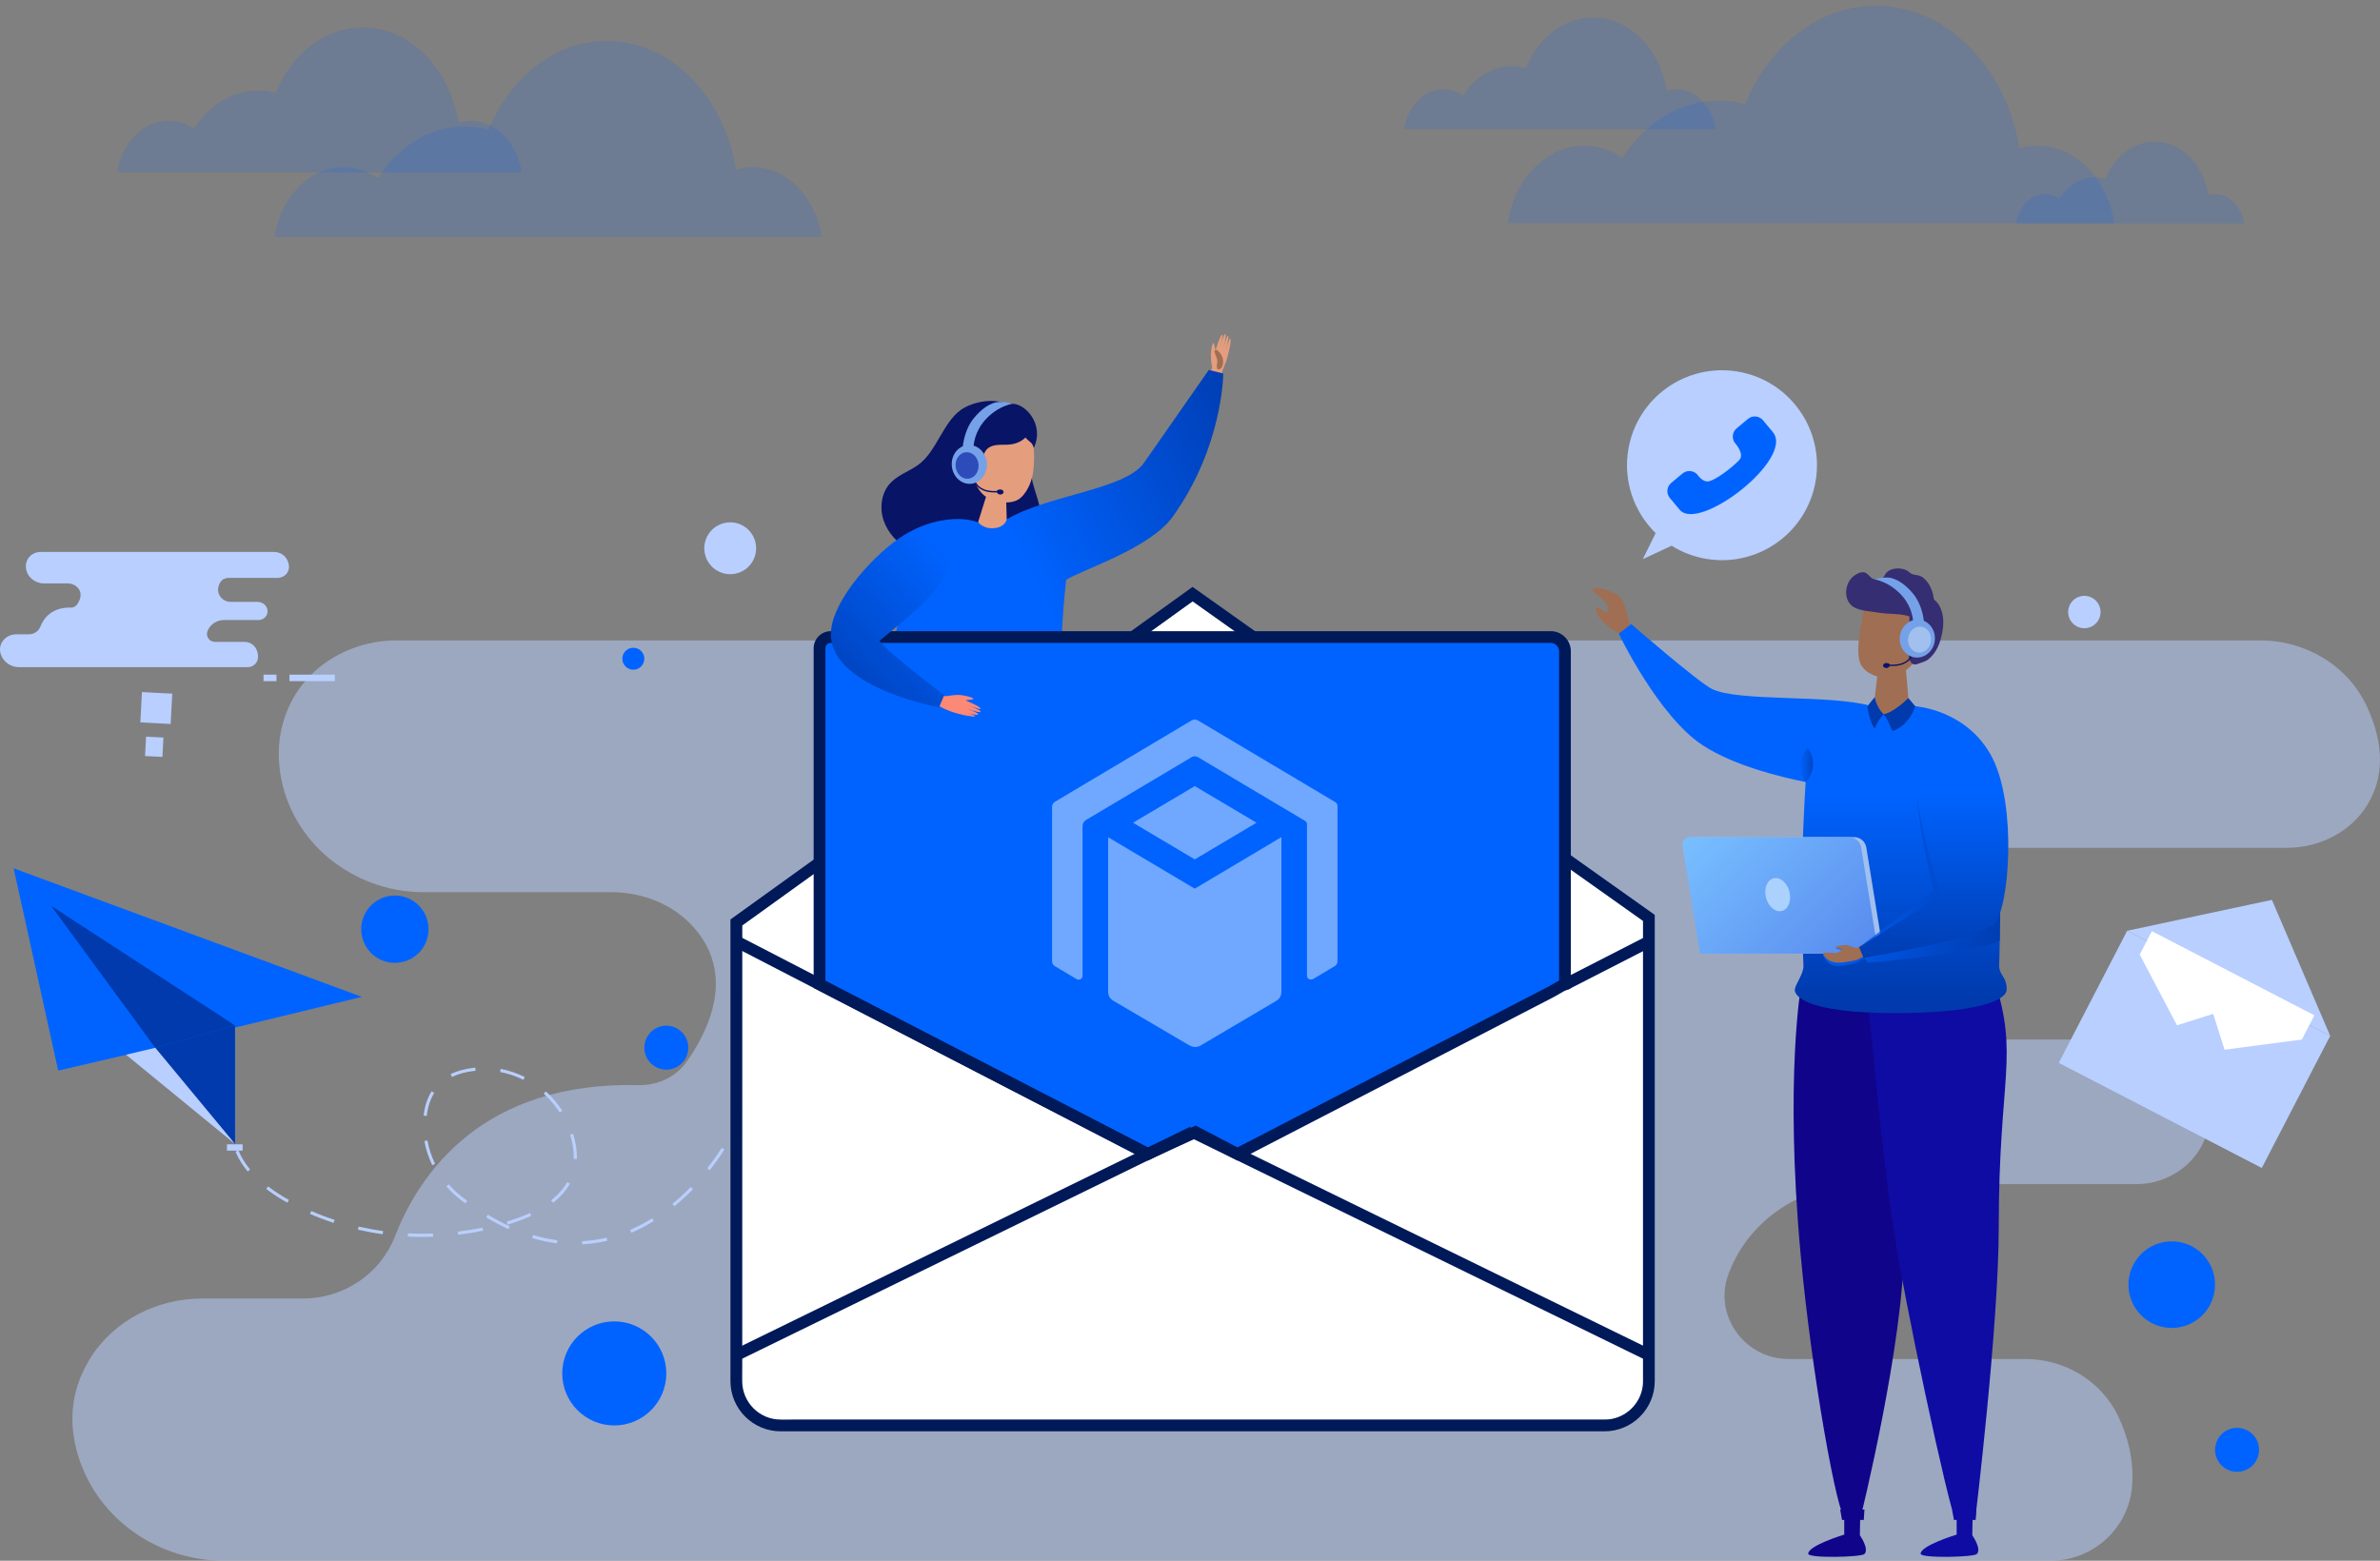 <?xml version="1.0" encoding="utf-8"?>
<!-- Generator: Adobe Illustrator 23.1.1, SVG Export Plug-In . SVG Version: 6.00 Build 0)  -->
<svg version="1.1" id="Layer_1" xmlns="http://www.w3.org/2000/svg" xmlns:xlink="http://www.w3.org/1999/xlink" x="0px" y="0px"
	 viewBox="0 0 93.933 61.611" style="enable-background:new 0 0 93.933 61.611;" xml:space="preserve">
<rect x="0" y="0" width="93.933" height="61.611" fill="#808080" stroke="none"/>
<style type="text/css">
	.st0{fill:#D1D2D9;}
	.st1{fill:#0063FF;}
	.st2{fill:#F4F5F8;}
	.st3{opacity:0.11;}
	.st4{fill:#336EE5;}
	.st5{fill:#FFFFFF;}
	.st6{enable-background:new    ;}
	.st7{fill:#2444A2;}
	.st8{fill:#122E7D;}
	.st9{fill:#0B266F;}
	.st10{fill:#0061FF;}
	.st11{fill:#0060FF;}
	.st12{fill:#005DFF;}
	.st13{fill:#CADEFC;}
	.st14{fill:none;}
	.st15{opacity:0.3;}
	.st16{clip-path:url(#SVGID_2_);enable-background:new    ;}
	.st17{fill:#E6F2FC;}
	.st18{fill:#E7F2FC;}
	.st19{fill:#E9F3FD;}
	.st20{fill:#EAF4FD;}
	.st21{fill:#EBF4FD;}
	.st22{fill:#ECF5FD;}
	.st23{clip-path:url(#SVGID_4_);enable-background:new    ;}
	.st24{fill:#E4F1FC;}
	.st25{fill:#EEF6FD;}
	.st26{fill:#E5F1FC;}
	.st27{fill:#F2F8FE;}
	.st28{clip-path:url(#SVGID_6_);}
	.st29{opacity:0.6;fill:#001959;}
	.st30{opacity:0.839;fill:#001959;}
	.st31{opacity:0.937;fill:#001959;}
	.st32{clip-path:url(#SVGID_8_);enable-background:new    ;}
	.st33{clip-path:url(#SVGID_10_);enable-background:new    ;}
	.st34{fill:#609FFC;}
	.st35{fill:#5C9DFC;}
	.st36{fill:#589AFC;}
	.st37{fill:#5498FC;}
	.st38{fill:#5095FD;}
	.st39{fill:#4C93FD;}
	.st40{fill:#4890FD;}
	.st41{fill:#448EFD;}
	.st42{fill:#5E9FFC;}
	.st43{fill:#3B88FD;}
	.st44{clip-path:url(#SVGID_12_);enable-background:new    ;}
	.st45{clip-path:url(#SVGID_14_);enable-background:new    ;}
	.st46{clip-path:url(#SVGID_16_);enable-background:new    ;}
	.st47{clip-path:url(#SVGID_18_);enable-background:new    ;}
	.st48{fill:#2E80FE;}
	.st49{clip-path:url(#SVGID_20_);enable-background:new    ;}
	.st50{fill:#00164D;}
	.st51{clip-path:url(#SVGID_22_);}
	.st52{fill:#E5E5E5;}
	.st53{fill:#BFBFBF;}
	.st54{fill:#001345;}
	.st55{fill:#000D30;}
	.st56{fill:#FF9D5C;}
	.st57{fill:#2176FC;}
	.st58{fill:#6DA2F5;}
	.st59{fill:#3582FA;}
	.st60{fill:#FCFCFC;}
	.st61{fill:#F5F5F5;}
	.st62{fill:#FAFAFA;}
	.st63{clip-path:url(#SVGID_32_);}
	.st64{clip-path:url(#SVGID_34_);}
	.st65{fill:#F37715;}
	.st66{fill:#F47D22;}
	.st67{fill:#F58D45;}
	.st68{clip-path:url(#SVGID_36_);enable-background:new    ;}
	.st69{clip-path:url(#SVGID_38_);enable-background:new    ;}
	.st70{clip-path:url(#SVGID_40_);enable-background:new    ;}
	.st71{clip-path:url(#SVGID_42_);enable-background:new    ;}
	.st72{clip-path:url(#SVGID_44_);enable-background:new    ;}
	.st73{clip-path:url(#SVGID_46_);enable-background:new    ;}
	.st74{fill:#F26D00;}
	.st75{fill:#2E7BFF;}
	.st76{opacity:0.6;fill:#0063FF;}
	.st77{opacity:0.6;}
	.st78{fill:none;stroke:#0063FF;stroke-width:0.1;stroke-miterlimit:10;}
	.st79{fill:none;stroke:#0063FF;stroke-width:0.1;stroke-miterlimit:10;stroke-dasharray:0.995,0.995;}
	.st80{fill:none;stroke:#001959;stroke-width:0.1;stroke-miterlimit:10;}
	.st81{fill:none;stroke:#001959;stroke-width:0.1;stroke-miterlimit:10;stroke-dasharray:0.995,0.995;}
	.st82{opacity:0.6;fill:none;stroke:#FFFFFF;stroke-miterlimit:10;stroke-dasharray:1;}
	.st83{clip-path:url(#SVGID_48_);enable-background:new    ;}
	.st84{clip-path:url(#SVGID_50_);enable-background:new    ;}
	.st85{clip-path:url(#SVGID_52_);}
	.st86{clip-path:url(#SVGID_54_);enable-background:new    ;}
	.st87{clip-path:url(#SVGID_56_);enable-background:new    ;}
	.st88{clip-path:url(#SVGID_58_);enable-background:new    ;}
	.st89{clip-path:url(#SVGID_60_);enable-background:new    ;}
	.st90{clip-path:url(#SVGID_62_);enable-background:new    ;}
	.st91{clip-path:url(#SVGID_64_);enable-background:new    ;}
	.st92{clip-path:url(#SVGID_66_);enable-background:new    ;}
	.st93{fill:#002883;}
	.st94{clip-path:url(#SVGID_68_);}
	.st95{clip-path:url(#SVGID_70_);}
	.st96{clip-path:url(#SVGID_72_);enable-background:new    ;}
	.st97{clip-path:url(#SVGID_74_);enable-background:new    ;}
	.st98{clip-path:url(#SVGID_76_);}
	.st99{clip-path:url(#SVGID_78_);enable-background:new    ;}
	.st100{clip-path:url(#SVGID_80_);enable-background:new    ;}
	.st101{clip-path:url(#SVGID_82_);enable-background:new    ;}
	.st102{clip-path:url(#SVGID_84_);enable-background:new    ;}
	.st103{clip-path:url(#SVGID_86_);enable-background:new    ;}
	.st104{clip-path:url(#SVGID_88_);enable-background:new    ;}
	.st105{clip-path:url(#SVGID_90_);enable-background:new    ;}
	.st106{clip-path:url(#SVGID_92_);}
	.st107{clip-path:url(#SVGID_94_);enable-background:new    ;}
	.st108{clip-path:url(#SVGID_96_);enable-background:new    ;}
	.st109{clip-path:url(#SVGID_98_);enable-background:new    ;}
	.st110{clip-path:url(#SVGID_100_);enable-background:new    ;}
	.st111{clip-path:url(#SVGID_102_);enable-background:new    ;}
	.st112{clip-path:url(#SVGID_104_);enable-background:new    ;}
	.st113{opacity:0.3;fill:#2E7BFF;}
	.st114{clip-path:url(#SVGID_106_);enable-background:new    ;}
	.st115{clip-path:url(#SVGID_108_);enable-background:new    ;}
	.st116{clip-path:url(#SVGID_110_);enable-background:new    ;}
	.st117{clip-path:url(#SVGID_112_);enable-background:new    ;}
	.st118{clip-path:url(#SVGID_114_);enable-background:new    ;}
	.st119{clip-path:url(#SVGID_116_);enable-background:new    ;}
	.st120{fill:#1BE0E6;}
	.st121{fill:#2CE3E8;}
	.st122{fill:#37E5EA;}
	.st123{fill:#53EBEE;}
	.st124{clip-path:url(#SVGID_118_);enable-background:new    ;}
	.st125{clip-path:url(#SVGID_120_);enable-background:new    ;}
	.st126{clip-path:url(#SVGID_122_);enable-background:new    ;}
	.st127{clip-path:url(#SVGID_124_);enable-background:new    ;}
	.st128{clip-path:url(#SVGID_126_);enable-background:new    ;}
	.st129{clip-path:url(#SVGID_128_);enable-background:new    ;}
	.st130{clip-path:url(#SVGID_130_);}
	.st131{clip-path:url(#SVGID_132_);enable-background:new    ;}
	.st132{clip-path:url(#SVGID_134_);enable-background:new    ;}
	.st133{clip-path:url(#SVGID_136_);enable-background:new    ;}
	.st134{clip-path:url(#SVGID_138_);enable-background:new    ;}
	.st135{clip-path:url(#SVGID_140_);enable-background:new    ;}
	.st136{clip-path:url(#SVGID_142_);enable-background:new    ;}
	.st137{clip-path:url(#SVGID_144_);enable-background:new    ;}
	.st138{clip-path:url(#SVGID_146_);enable-background:new    ;}
	.st139{clip-path:url(#SVGID_148_);}
	.st140{clip-path:url(#SVGID_150_);enable-background:new    ;}
	.st141{clip-path:url(#SVGID_152_);enable-background:new    ;}
	.st142{clip-path:url(#SVGID_154_);enable-background:new    ;}
	.st143{clip-path:url(#SVGID_156_);enable-background:new    ;}
	.st144{clip-path:url(#SVGID_158_);enable-background:new    ;}
	.st145{clip-path:url(#SVGID_160_);enable-background:new    ;}
	.st146{clip-path:url(#SVGID_162_);enable-background:new    ;}
	.st147{clip-path:url(#SVGID_164_);}
	.st148{clip-path:url(#SVGID_170_);}
	.st149{clip-path:url(#SVGID_172_);enable-background:new    ;}
	.st150{clip-path:url(#SVGID_174_);enable-background:new    ;}
	.st151{clip-path:url(#SVGID_176_);enable-background:new    ;}
	.st152{clip-path:url(#SVGID_178_);enable-background:new    ;}
	.st153{clip-path:url(#SVGID_180_);enable-background:new    ;}
	.st154{clip-path:url(#SVGID_182_);enable-background:new    ;}
	.st155{clip-path:url(#SVGID_184_);}
	.st156{clip-path:url(#SVGID_186_);enable-background:new    ;}
	.st157{clip-path:url(#SVGID_188_);enable-background:new    ;}
	.st158{clip-path:url(#SVGID_190_);enable-background:new    ;}
	.st159{clip-path:url(#SVGID_192_);enable-background:new    ;}
	.st160{clip-path:url(#SVGID_194_);enable-background:new    ;}
	.st161{clip-path:url(#SVGID_196_);enable-background:new    ;}
	.st162{clip-path:url(#SVGID_198_);enable-background:new    ;}
	.st163{clip-path:url(#SVGID_200_);enable-background:new    ;}
	.st164{clip-path:url(#SVGID_202_);enable-background:new    ;}
	.st165{clip-path:url(#SVGID_204_);enable-background:new    ;}
	.st166{clip-path:url(#SVGID_206_);enable-background:new    ;}
	.st167{clip-path:url(#SVGID_208_);enable-background:new    ;}
	.st168{clip-path:url(#SVGID_210_);enable-background:new    ;}
	.st169{clip-path:url(#SVGID_212_);enable-background:new    ;}
	.st170{clip-path:url(#SVGID_214_);}
	.st171{clip-path:url(#SVGID_216_);enable-background:new    ;}
	.st172{clip-path:url(#SVGID_218_);enable-background:new    ;}
	.st173{clip-path:url(#SVGID_220_);enable-background:new    ;}
	.st174{clip-path:url(#SVGID_222_);enable-background:new    ;}
	.st175{clip-path:url(#SVGID_224_);enable-background:new    ;}
	.st176{clip-path:url(#SVGID_226_);enable-background:new    ;}
	.st177{clip-path:url(#SVGID_228_);enable-background:new    ;}
	.st178{clip-path:url(#SVGID_230_);}
	.st179{clip-path:url(#SVGID_236_);}
	.st180{clip-path:url(#SVGID_238_);enable-background:new    ;}
	.st181{clip-path:url(#SVGID_240_);enable-background:new    ;}
	.st182{clip-path:url(#SVGID_242_);enable-background:new    ;}
	.st183{clip-path:url(#SVGID_244_);enable-background:new    ;}
	.st184{clip-path:url(#SVGID_246_);enable-background:new    ;}
	.st185{clip-path:url(#SVGID_248_);enable-background:new    ;}
	.st186{clip-path:url(#SVGID_250_);enable-background:new    ;}
	.st187{clip-path:url(#SVGID_252_);enable-background:new    ;}
	.st188{clip-path:url(#SVGID_254_);enable-background:new    ;}
	.st189{clip-path:url(#SVGID_256_);enable-background:new    ;}
	.st190{clip-path:url(#SVGID_258_);enable-background:new    ;}
	.st191{clip-path:url(#SVGID_260_);enable-background:new    ;}
	.st192{fill:#1B77F9;}
	.st193{fill:#0D6DFC;}
	.st194{clip-path:url(#SVGID_262_);enable-background:new    ;}
	.st195{fill:#1C78F9;}
	.st196{clip-path:url(#SVGID_264_);enable-background:new    ;}
	.st197{fill:#1975FA;}
	.st198{fill:#1874FA;}
	.st199{fill:#1673FA;}
	.st200{fill:#1572FA;}
	.st201{fill:#1472FB;}
	.st202{fill:#1371FB;}
	.st203{fill:#1270FB;}
	.st204{fill:#116FFB;}
	.st205{fill:#0869FD;}
	.st206{fill:none;stroke:url(#SVGID_265_);stroke-miterlimit:10;}
	.st207{fill:none;stroke:url(#SVGID_266_);stroke-miterlimit:10;}
	.st208{fill:none;stroke:url(#SVGID_267_);stroke-miterlimit:10;}
	.st209{fill:none;stroke:url(#SVGID_268_);stroke-miterlimit:10;}
	.st210{fill:none;stroke:url(#SVGID_269_);stroke-miterlimit:10;}
	.st211{fill:none;stroke:url(#SVGID_270_);stroke-miterlimit:10;}
	.st212{fill:none;stroke:url(#SVGID_271_);stroke-miterlimit:10;}
	.st213{fill:#004ED6;}
	.st214{opacity:0.6;fill:#14BBC4;}
	.st215{opacity:0.2;fill:#03002D;}
	.st216{opacity:0.3;fill:#0F054C;}
	.st217{fill:url(#SVGID_272_);}
	.st218{fill:#01266D;}
	.st219{fill:#023381;}
	.st220{fill:#012165;}
	.st221{fill:#0161F4;}
	.st222{clip-path:url(#SVGID_274_);}
	.st223{fill:#003AAC;}
	.st224{fill:#5C95FF;}
	.st225{fill:#015FED;}
	.st226{fill:#025BDA;}
	.st227{fill:#001959;}
	.st228{fill:#5B95FF;}
	.st229{fill:none;stroke:#FFFFFF;stroke-width:1.5;stroke-miterlimit:10;}
	.st230{fill:none;stroke:#FFFFFF;stroke-width:1.5;stroke-linecap:round;stroke-miterlimit:10;}
	.st231{fill:none;stroke:#0063FF;stroke-width:1.5;stroke-miterlimit:10;}
	.st232{fill:none;stroke:#0063FF;stroke-width:1.5;stroke-linecap:round;stroke-miterlimit:10;}
	.st233{fill:none;stroke:#FFFFFF;stroke-linecap:round;stroke-miterlimit:10;}
	.st234{fill:none;stroke:#0063FF;stroke-linecap:round;stroke-miterlimit:10;}
	.st235{opacity:0.53;}
	.st236{opacity:0.45;fill:url(#SVGID_275_);}
	.st237{opacity:0.57;}
	.st238{fill:#E2EDFF;}
	.st239{clip-path:url(#SVGID_277_);enable-background:new    ;}
	.st240{fill:#A7C9FF;}
	.st241{fill:#ABCCFF;}
	.st242{fill:#B0CEFF;}
	.st243{fill:#B4D1FF;}
	.st244{fill:#B8D4FF;}
	.st245{fill:#BCD6FF;}
	.st246{fill:#C0D9FF;}
	.st247{fill:#C4DBFF;}
	.st248{fill:#A3C7FF;}
	.st249{fill:#9FC4FF;}
	.st250{fill:#9BC2FF;}
	.st251{opacity:0.4;}
	.st252{clip-path:url(#SVGID_279_);enable-background:new    ;}
	.st253{clip-path:url(#SVGID_281_);enable-background:new    ;}
	.st254{clip-path:url(#SVGID_283_);enable-background:new    ;}
	.st255{opacity:0.45;fill:url(#SVGID_284_);}
	.st256{clip-path:url(#SVGID_286_);enable-background:new    ;}
	.st257{clip-path:url(#SVGID_288_);enable-background:new    ;}
	.st258{clip-path:url(#SVGID_290_);enable-background:new    ;}
	.st259{clip-path:url(#SVGID_292_);enable-background:new    ;}
	.st260{opacity:0.45;fill:url(#SVGID_293_);}
	.st261{clip-path:url(#SVGID_295_);enable-background:new    ;}
	.st262{clip-path:url(#SVGID_297_);enable-background:new    ;}
	.st263{clip-path:url(#SVGID_299_);enable-background:new    ;}
	.st264{clip-path:url(#SVGID_301_);}
	.st265{fill:#98999B;}
	.st266{clip-path:url(#SVGID_303_);}
	.st267{clip-path:url(#SVGID_305_);}
	.st268{clip-path:url(#SVGID_309_);enable-background:new    ;}
	.st269{fill:#4096FF;}
	.st270{fill:#1271FF;}
	.st271{clip-path:url(#SVGID_311_);}
	.st272{fill:#1D7AFF;}
	.st273{fill:#2D87FF;}
	.st274{fill:none;stroke:#FFFFFF;stroke-width:6;stroke-linecap:round;stroke-miterlimit:10;}
	.st275{clip-path:url(#SVGID_313_);enable-background:new    ;}
	.st276{fill:#057CFF;}
	.st277{fill:#057BFF;}
	.st278{fill:#057AFF;}
	.st279{fill:#0579FF;}
	.st280{fill:#0478FF;}
	.st281{fill:#0477FF;}
	.st282{fill:#0476FF;}
	.st283{fill:#0475FF;}
	.st284{fill:#0372FF;}
	.st285{clip-path:url(#SVGID_315_);enable-background:new    ;}
	.st286{clip-path:url(#SVGID_317_);enable-background:new    ;}
	.st287{clip-path:url(#SVGID_319_);enable-background:new    ;}
	.st288{clip-path:url(#SVGID_321_);enable-background:new    ;}
	.st289{fill:#036FFF;}
	.st290{clip-path:url(#SVGID_323_);enable-background:new    ;}
	.st291{clip-path:url(#SVGID_325_);enable-background:new    ;}
	.st292{clip-path:url(#SVGID_327_);enable-background:new    ;}
	.st293{clip-path:url(#SVGID_329_);enable-background:new    ;}
	.st294{clip-path:url(#SVGID_331_);enable-background:new    ;}
	.st295{clip-path:url(#SVGID_333_);enable-background:new    ;}
	.st296{clip-path:url(#SVGID_335_);enable-background:new    ;}
	.st297{fill:none;stroke:#0063FF;stroke-linecap:round;stroke-miterlimit:10;stroke-dasharray:8,6;}
	.st298{fill:#6976F4;stroke:#6976F4;}
	.st299{fill:none;stroke:#6976F4;stroke-width:2;}
	.st300{fill:#E3147C;}
	.st301{fill:none;stroke:#E3147C;}
	.st302{fill:#684FF1;}
	.st303{fill:none;stroke:#001959;stroke-width:2;stroke-miterlimit:10;}
	.st304{fill:#6976F4;}
	.st305{fill:none;stroke:#E3147C;stroke-width:2;stroke-miterlimit:10;}
	.st306{opacity:0.22;fill:#684FF1;}
	.st307{fill:none;stroke:#684FF1;stroke-width:2;stroke-miterlimit:10;}
	.st308{fill:none;stroke:#FFFFFF;stroke-width:1.5;stroke-linecap:round;stroke-linejoin:round;}
	.st309{fill:none;stroke:#FFFFFF;stroke-width:2;stroke-linecap:round;stroke-linejoin:round;}
	.st310{fill-rule:evenodd;clip-rule:evenodd;fill:#D1D2D9;}
	.st311{fill:none;stroke:#0063FF;stroke-width:1.5;stroke-linecap:round;stroke-linejoin:round;}
	.st312{fill:none;stroke:#0063FF;stroke-width:2;stroke-linecap:round;stroke-linejoin:round;}
	.st313{fill-rule:evenodd;clip-rule:evenodd;fill:#001959;}
	.st314{fill:#003659;}
	.st315{fill:none;stroke:#000000;stroke-width:2;stroke-linecap:round;stroke-linejoin:round;}
	.st316{fill:#EFEFF2;}
	.st317{opacity:0.22;fill:#0063FF;}
	.st318{fill-rule:evenodd;clip-rule:evenodd;fill:#B8CFFF;}
	.st319{fill-rule:evenodd;clip-rule:evenodd;fill:#FFFFFF;}
	.st320{fill-rule:evenodd;clip-rule:evenodd;fill:#5CBFAB;}
	.st321{fill-rule:evenodd;clip-rule:evenodd;fill:#0063FF;}
	.st322{fill-rule:evenodd;clip-rule:evenodd;fill:#FEFEFE;}
	.st323{opacity:0.05;}
	.st324{opacity:0.05;enable-background:new    ;}
	.st325{fill-rule:evenodd;clip-rule:evenodd;fill:#EEF8FF;}
	.st326{fill:#FEFEFE;}
	.st327{fill-rule:evenodd;clip-rule:evenodd;fill:#FFFFFF;stroke:#001959;stroke-width:11;}
	.st328{fill:none;stroke:#0063FF;stroke-width:3;}
	.st329{fill:none;stroke:#0063FF;stroke-linecap:round;stroke-dasharray:3;}
	.st330{fill:none;stroke:#001959;stroke-width:2;stroke-linecap:square;}
	.st331{fill:none;stroke:#FFFFFF;stroke-width:9;}
	.st332{fill:none;stroke:#001959;stroke-width:3;}
	.st333{fill-rule:evenodd;clip-rule:evenodd;fill:#FEFEFE;stroke:#001959;stroke-width:11;}
	.st334{opacity:0.1;}
	.st335{opacity:0.1;fill-rule:evenodd;clip-rule:evenodd;fill:#0063FF;enable-background:new    ;}
	.st336{fill-rule:evenodd;clip-rule:evenodd;fill:#FEFEFE;stroke:#001959;}
	.st337{fill:#FEFEFE;stroke:#001959;}
	.st338{fill-rule:evenodd;clip-rule:evenodd;fill:#FEFEFE;stroke:#001959;stroke-width:2;}
	.st339{fill-rule:evenodd;clip-rule:evenodd;fill:#FEFEFE;stroke:#001959;stroke-linecap:round;}
	.st340{fill:none;stroke:#001959;stroke-width:2;stroke-linecap:round;}
	.st341{fill:none;stroke:#001959;}
	.st342{fill:none;stroke:#0063FF;stroke-width:2;}
	.st343{fill:#B8CFFF;}
	.st344{opacity:0.3;fill-rule:evenodd;clip-rule:evenodd;fill:#B8CFFF;enable-background:new    ;}
	.st345{fill-rule:evenodd;clip-rule:evenodd;fill:#E49D7D;}
	.st346{opacity:0.2;fill-rule:evenodd;clip-rule:evenodd;fill:#0063FF;enable-background:new    ;}
	.st347{fill-rule:evenodd;clip-rule:evenodd;fill:#FFDECC;}
	.st348{opacity:0.2;fill-rule:evenodd;clip-rule:evenodd;enable-background:new    ;}
	.st349{opacity:0.05;fill-rule:evenodd;clip-rule:evenodd;enable-background:new    ;}
	.st350{opacity:0.1;fill-rule:evenodd;clip-rule:evenodd;enable-background:new    ;}
	.st351{fill:none;stroke:#0063FF;stroke-width:2;stroke-linecap:square;stroke-dasharray:5,6;}
	.st352{fill:none;stroke:#0063FF;}
	.st353{fill-rule:evenodd;clip-rule:evenodd;fill:#10048A;}
	.st354{fill-rule:evenodd;clip-rule:evenodd;fill:#9F6E53;}
	.st355{fill-rule:evenodd;clip-rule:evenodd;fill:#020202;}
	.st356{fill-rule:evenodd;clip-rule:evenodd;fill:#B8CFFF;stroke:#001959;}
	.st357{fill:none;stroke:#001959;stroke-dasharray:2.795,2.795;}
	.st358{fill:none;stroke:#001959;stroke-dasharray:3.08,3.08;}
	.st359{fill:none;stroke:#001959;stroke-dasharray:2.868,2.868;}
	.st360{fill:none;stroke:#001959;stroke-dasharray:2.885,2.885;}
	.st361{fill:none;stroke:#001959;stroke-dasharray:2.828,2.828;}
	.st362{fill:none;stroke:#001959;stroke-dasharray:3.014,3.014;}
	.st363{fill:none;stroke:#001959;stroke-dasharray:2.81,2.81;}
	.st364{fill:none;stroke:#B8CFFF;}
	.st365{fill-rule:evenodd;clip-rule:evenodd;fill:#0F0CA3;}
	.st366{fill-rule:evenodd;clip-rule:evenodd;fill:#002883;}
	.st367{fill-rule:evenodd;clip-rule:evenodd;fill:#003AAC;}
	.st368{opacity:0.3;fill-rule:evenodd;clip-rule:evenodd;fill:#524F63;enable-background:new    ;}
	.st369{opacity:0.6;fill-rule:evenodd;clip-rule:evenodd;fill:#B8CFFF;enable-background:new    ;}
	.st370{opacity:0.3;enable-background:new    ;}
	.st371{opacity:0.2;enable-background:new    ;}
	.st372{fill-rule:evenodd;clip-rule:evenodd;}
	.st373{opacity:0.1;enable-background:new    ;}
	.st374{fill-rule:evenodd;clip-rule:evenodd;fill:#524F63;}
	.st375{opacity:0.6;enable-background:new    ;}
	.st376{fill:none;stroke:#001959;stroke-width:2;}
	.st377{fill-rule:evenodd;clip-rule:evenodd;fill:none;stroke:#001959;stroke-width:2;}
	.st378{fill-rule:evenodd;clip-rule:evenodd;fill:none;stroke:#001959;stroke-width:3;}
	.st379{opacity:0.5;fill-rule:evenodd;clip-rule:evenodd;fill:#B8CFFF;enable-background:new    ;}
	.st380{fill:#FEFEFF;}
	.st381{fill:#356FE5;}
	.st382{opacity:0.5;enable-background:new    ;}
	.st383{fill:none;stroke:#0A025D;stroke-width:2;}
	.st384{fill-rule:evenodd;clip-rule:evenodd;fill:#684FF1;}
	.st385{fill:#0A025D;}
	.st386{fill:none;stroke:#4422EE;stroke-linecap:round;}
	.st387{fill:none;stroke:#4422EE;stroke-linecap:round;stroke-linejoin:round;}
	.st388{fill:#1D2255;}
	.st389{fill:none;stroke:#1D2255;stroke-width:0.5;stroke-miterlimit:10;}
	.st390{opacity:0.5;fill-rule:evenodd;clip-rule:evenodd;fill:#B8CFFF;}
	.st391{opacity:0.567;fill-rule:evenodd;clip-rule:evenodd;fill:#0063FF;enable-background:new    ;}
	.st392{opacity:0.155;fill-rule:evenodd;clip-rule:evenodd;fill:#003AAC;enable-background:new    ;}
	.st393{fill-rule:evenodd;clip-rule:evenodd;fill:#EFEFF1;}
	.st394{fill:none;stroke:#B8CFFF;stroke-width:2;}
	.st395{fill-rule:evenodd;clip-rule:evenodd;fill:#EAEAEE;}
	.st396{fill:none;stroke:#5C95FF;}
	.st397{opacity:0.488;fill:none;stroke:#5C95FF;enable-background:new    ;}
	.st398{opacity:0.691;fill:none;stroke:#B8CFFF;enable-background:new    ;}
	.st399{opacity:0.817;fill-rule:evenodd;clip-rule:evenodd;fill:#0063FF;enable-background:new    ;}
	.st400{opacity:0.285;fill-rule:evenodd;clip-rule:evenodd;fill:#B8CFFF;enable-background:new    ;}
	.st401{opacity:0.596;fill:none;stroke:#B8CFFF;enable-background:new    ;}
	.st402{fill:none;stroke:#E9E9E9;}
	.st403{opacity:0.64;fill-rule:evenodd;clip-rule:evenodd;fill:#5C95FF;enable-background:new    ;}
	.st404{opacity:0.393;fill:none;stroke:#5C95FF;enable-background:new    ;}
	.st405{fill:none;stroke:#5C95FF;stroke-width:2;}
	.st406{fill:none;stroke:#FFFFFF;}
	.st407{fill-rule:evenodd;clip-rule:evenodd;fill:#5C95FF;stroke:#002883;}
	.st408{fill:none;stroke:#B8CFFF;stroke-dasharray:8,8;}
	.st409{opacity:0.5;}
	.st410{opacity:0.567;enable-background:new    ;}
	.st411{opacity:0.155;enable-background:new    ;}
	.st412{opacity:0.488;enable-background:new    ;}
	.st413{opacity:0.691;enable-background:new    ;}
	.st414{opacity:0.817;enable-background:new    ;}
	.st415{opacity:0.285;enable-background:new    ;}
	.st416{opacity:0.596;enable-background:new    ;}
	.st417{fill:#E9E9E9;}
	.st418{opacity:0.64;enable-background:new    ;}
	.st419{fill-rule:evenodd;clip-rule:evenodd;fill:#5C95FF;}
	.st420{opacity:0.393;enable-background:new    ;}
	.st421{fill:none;stroke:#22232A;stroke-width:4;stroke-miterlimit:10;}
	.st422{fill:#F26D00;stroke:#22232A;stroke-width:4;stroke-miterlimit:10;}
	.st423{fill:none;stroke:#22232A;stroke-width:4;stroke-linecap:round;stroke-miterlimit:10;}
	.st424{fill:url(#SVGID_336_);}
	.st425{fill:url(#SVGID_337_);}
	.st426{fill:#92D0FF;}
	.st427{fill:url(#SVGID_338_);}
	.st428{fill:url(#SVGID_339_);}
	.st429{fill:url(#SVGID_340_);}
	.st430{fill:url(#SVGID_341_);}
	.st431{fill:url(#SVGID_342_);}
	.st432{fill:none;stroke:#B3D3F4;stroke-miterlimit:10;}
	.st433{fill:none;stroke:#B3D3F4;stroke-miterlimit:10;stroke-dasharray:3.967,3.967;}
	.st434{fill:#F3FAFF;}
	.st435{fill:#B3D3F4;}
	.st436{fill:#CFE0F5;}
	.st437{fill:#FFF4E1;}
	.st438{fill:#E6F1FC;}
	.st439{fill:#FC8975;}
	.st440{fill:#CC6658;}
	.st441{fill:#352E72;}
	.st442{fill:url(#SVGID_343_);}
	.st443{fill:#75A1E9;}
	.st444{fill:url(#SVGID_344_);}
	.st445{fill:none;stroke:#4A578E;stroke-width:0.5;stroke-miterlimit:10;}
	.st446{fill:#081466;}
	.st447{fill:url(#SVGID_345_);}
	.st448{fill:#2D4CBA;}
	.st449{fill:url(#SVGID_346_);}
	.st450{fill:url(#SVGID_347_);}
	.st451{opacity:0.55;fill:#C9D3F4;}
	.st452{fill:url(#SVGID_348_);}
	.st453{opacity:0.35;fill:#C9D3F4;}
	.st454{fill:url(#SVGID_349_);}
	.st455{fill:url(#SVGID_350_);}
	.st456{fill:url(#SVGID_351_);}
	.st457{fill:url(#SVGID_352_);}
	.st458{fill:url(#SVGID_353_);}
	.st459{fill:url(#SVGID_354_);}
	.st460{opacity:0.75;}
	.st461{fill:url(#SVGID_355_);}
	.st462{fill:#A2C0ED;}
	.st463{fill:url(#SVGID_356_);}
	.st464{fill:#ABD1FF;}
	.st465{opacity:0.75;fill:url(#SVGID_357_);}
	.st466{fill:url(#SVGID_358_);}
	.st467{fill:url(#SVGID_359_);}
	.st468{fill:url(#SVGID_360_);}
	.st469{fill:#E49D7D;}
	.st470{fill:#9F6E53;}
	.st471{fill:url(#SVGID_361_);}
	.st472{fill:url(#SVGID_362_);}
	.st473{fill:url(#SVGID_363_);}
	.st474{opacity:0.44;}
	.st475{fill:url(#SVGID_364_);}
	.st476{fill:#10048A;}
	.st477{fill:#0F0CA3;}
	.st478{fill:url(#SVGID_365_);}
	.st479{fill:url(#SVGID_366_);}
	.st480{fill:url(#SVGID_367_);}
	.st481{opacity:0.75;fill:url(#SVGID_368_);}
	.st482{fill:url(#SVGID_369_);}
	.st483{fill:url(#SVGID_370_);}
	.st484{fill:url(#SVGID_371_);}
	.st485{opacity:0.15;fill:#0063FF;}
	.st486{fill:#352E73;}
	.st487{fill:url(#SVGID_372_);}
	.st488{opacity:0.35;fill:url(#SVGID_373_);}
	.st489{fill:url(#SVGID_374_);}
	.st490{opacity:0.35;fill:url(#SVGID_375_);}
	.st491{fill:url(#SVGID_376_);}
	.st492{opacity:0.75;fill:url(#SVGID_377_);}
	.st493{opacity:0.75;fill:url(#SVGID_378_);}
	.st494{fill:#F42A73;}
	.st495{fill:none;stroke:#CFE0F5;stroke-miterlimit:10;}
</style>
<g>
	<g>
		<g>
			<path class="st469" d="M47.647,14.84l0.199-0.311c0,0-0.057-0.222-0.057-0.502
				c0-0.125,0.041-0.455,0.091-0.482c0.05-0.027,0.073,0.279,0.094,0.267
				c0.021-0.012,0.181-0.613,0.271-0.605c0.045,0.004-0.111,0.587-0.111,0.587
				s0.154-0.633,0.225-0.611c0.071,0.022-0.098,0.626-0.098,0.626
				s0.148-0.573,0.209-0.555c0.06,0.019-0.096,0.577-0.096,0.577
				s0.147-0.497,0.18-0.469c0.05,0.043-0.006,0.385-0.149,0.869
				c-0.025,0.084-0.145,0.361-0.152,0.383c-0.007,0.022-0.143,0.523-0.143,0.523"/>
			<g>
				<g>
					<path class="st470" d="M47.935,13.89c0.022,0.054,0.032,0.112,0.056,0.165
						c0.002,0.004,0.017,0.037,0.012,0.026c0.006,0.013,0.011,0.027,0.015,0.041
						c0.009,0.026,0.016,0.052,0.021,0.078c0.001,0.005,0.002,0.011,0.003,0.016
						c-0.002-0.012-0.002-0.011-0,0.002c0.001,0.015,0.003,0.029,0.004,0.043
						c0,0.016-0.001,0.031-0.001,0.047c-0.001,0.014-0.002,0.015-0,0.004
						c-0.001,0.006-0.002,0.011-0.003,0.017c-0.003,0.013-0.006,0.026-0.009,0.04
						c-0.003,0.014-0.005,0.027-0.006,0.041c0.001-0.01,0.001-0.009-0.001,0.005
						c-0.006,0.04,0.001,0.075,0.006,0.114c0.006,0.045,0.074,0.071,0.109,0.044
						c0.032-0.024,0.063-0.046,0.083-0.081c0.019-0.034,0.031-0.071,0.038-0.109
						c0.014-0.076,0.017-0.153-0.003-0.228c-0.017-0.063-0.045-0.123-0.078-0.179
						c-0.035-0.06-0.088-0.101-0.136-0.15
						C48,13.784,47.91,13.828,47.935,13.89L47.935,13.89z"/>
				</g>
			</g>
		</g>
		<g>
			<path class="st441" d="M40.8,52.312c0,0,1.163,0.425,1.171,0.769
				c0.005,0.197-1.688,0.192-1.793,0.061c-0.169-0.209,0.124-0.787,0.124-0.787
				L40.8,52.312z"/>
			<path class="st469" d="M40.775,51.352l0.026,0.99c0,0-0.037,0.161-0.208,0.184
				c-0.172,0.022-0.29-0.17-0.29-0.17l-0.051-1.239"/>
			
				<linearGradient id="SVGID_2_" gradientUnits="userSpaceOnUse" x1="4642.793" y1="-4.683" x2="4642.793" y2="-27.27" gradientTransform="matrix(-0.876 0.024 0.027 1 4105.481 -52.745)">
				<stop  offset="0" style="stop-color:#29225E"/>
				<stop  offset="1" style="stop-color:#3F368C"/>
			</linearGradient>
			<path style="fill:url(#SVGID_2_);" d="M41.571,29.31c0,0,0.633,3.844,0.315,11.22
				c-0.217,5.038-0.898,11.127-1.147,11.134c-0.249,0.007-0.472-0.024-0.472-0.024
				s-1.587-7.299-1.695-11.411c-0.166-6.33-1.836-7.782-1.112-11.072"/>
			<polygon class="st443" points="40.902,51.262 40.855,51.698 40.16,51.717 40.127,51.283 			"/>
		</g>
		<g>
			<path class="st441" d="M37.212,52.411c0,0,1.163,0.425,1.171,0.769
				c0.005,0.197-1.688,0.192-1.793,0.061c-0.169-0.209,0.124-0.787,0.124-0.787
				L37.212,52.411z"/>
			<path class="st469" d="M37.187,51.45l0.026,0.99c0,0-0.037,0.161-0.208,0.184
				c-0.172,0.023-0.29-0.17-0.29-0.17l-0.051-1.239"/>
			
				<linearGradient id="SVGID_4_" gradientUnits="userSpaceOnUse" x1="4645.375" y1="-4.68" x2="4645.375" y2="-27.269" gradientTransform="matrix(-0.876 0.024 0.027 1 4105.481 -52.745)">
				<stop  offset="0" style="stop-color:#29225E"/>
				<stop  offset="1" style="stop-color:#3F368C"/>
			</linearGradient>
			<path style="fill:url(#SVGID_4_);" d="M39.518,29.366c0,0-0.298,4.889-0.674,10.533
				c-0.148,2.23-1.429,11.552-1.61,11.861c-0.249,0.007-0.633,0.017-0.633,0.017
				s-0.963-8.068-1.071-12.179c-0.166-6.33-0.847-7.095-0.123-10.385"/>
			<polygon class="st443" points="37.33,51.36 37.283,51.796 36.588,51.816 36.555,51.382 			"/>
			<path class="st445" d="M39.365,31.84c0,0-0.247,6.247-0.703,9.906"/>
		</g>
		<g>
			<path class="st446" d="M40.183,16.348c-0.397-0.7-1.473-0.594-2.088-0.273
				c-0.873,0.455-1.08,1.75-1.896,2.305c-0.361,0.245-0.797,0.389-1.086,0.719
				c-0.337,0.384-0.403,0.97-0.235,1.457c0.169,0.487,0.544,0.878,0.978,1.142
				c0.434,0.264,0.926,0.412,1.418,0.526c0.786,0.181,1.624,0.278,2.387,0.013
				c0.763-0.265,1.425-0.977,1.422-1.801c-0.002-0.698-0.46-1.35-0.38-2.042"/>
		</g>
		<g>
			<linearGradient id="SVGID_6_" gradientUnits="userSpaceOnUse" x1="41.187" y1="23.79" x2="51.505" y2="18.864">
				<stop  offset="0" style="stop-color:#0063FF"/>
				<stop  offset="1" style="stop-color:#003AAC"/>
			</linearGradient>
			<path style="fill:url(#SVGID_6_);" d="M47.708,14.603c0,0-2.084,2.989-2.56,3.67
				c-0.741,1.058-3.787,1.263-5.416,2.227l-1.129,0.123
				c-0.536,0.109-2.387,1.426-2.56,1.957c-0.395,1.211-0.793,2.44-0.864,3.714
				c-0.024,0.432-0.01,0.866,0.004,1.298c0.02,0.626,0.041,1.252,0.061,1.878
				c0.001,0.042,0.004,0.087,0.029,0.119c0.027,0.035,0.073,0.047,0.115,0.057
				c2.045,0.472,4.175,0.218,6.256-0.038c0.073-0.009,0.151-0.02,0.204-0.072
				c0.064-0.062,0.073-0.162,0.075-0.253c0.011-0.4-0.012-0.801-0.028-1.201
				c-0.069-1.733-0.008-3.471,0.183-5.194c0.645-0.404,3.311-1.241,4.203-2.486
				c1.997-2.786,1.997-5.657,1.997-5.657L47.708,14.603z"/>
		</g>
		<g>
			<path class="st469" d="M39.733,20.5l-0.041-1.43l-0.634,0.087l-0.454,1.451
				c0,0,0.209,0.3,0.676,0.236C39.685,20.788,39.733,20.5,39.733,20.5z"/>
		</g>
		<g>
			<path class="st469" d="M38.38,18.485c-0.033-0.561,0.133-1.163,0.429-1.492
				c0.295-0.329,0.848-0.377,1.256-0.321c0.14,0.019,0.279,0.066,0.388,0.157
				c0.402,0.334,0.375,1.105,0.347,1.577c-0.024,0.401-0.142,0.806-0.393,1.115
				c-0.079,0.098-0.173,0.187-0.288,0.235c-0.385,0.161-0.934,0.073-1.262-0.188
				C38.537,19.314,38.403,18.886,38.38,18.485z"/>
		</g>
		<g>
			<path class="st446" d="M38.2,18.937c-0.149,0.07-0.38,0.12-0.496-0.044
				c-0.093-0.131-0.012-0.327,0.021-0.466c0.106-0.452,0.236-0.897,0.391-1.333
				c0.08-0.226,0.168-0.452,0.308-0.644c0.274-0.378,1.054-0.553,1.511-0.509
				c0.504-0.033,1.306,0.787,0.867,1.741c-0.065-0.234-0.158-0.214-0.33-0.411
				c-0.166,0.166-0.396,0.256-0.627,0.277c-0.304,0.028-0.656-0.042-0.88,0.172
				c-0.229,0.219-0.181,0.608-0.347,0.88
				C38.523,18.756,38.364,18.86,38.2,18.937z"/>
		</g>
		<g>
			<path class="st469" d="M38.72,18.581c0.021-0.13-0.062-0.213-0.149-0.223
				c-0.232-0.024-0.301,0.339-0.211,0.504c0.067,0.123,0.235,0.224,0.322,0.076"/>
		</g>
		<g>
			<g>
				<g>
					<path class="st446" d="M39.109,19.433c-0.057-0.005-0.114-0.014-0.17-0.028
						c-0.129-0.032-0.31-0.108-0.434-0.284c-0.045-0.063-0.068-0.123-0.069-0.182
						c-0-0.015,0.011-0.027,0.025-0.028c0.015-0,0.027,0.011,0.027,0.026
						c0.002,0.048,0.021,0.098,0.06,0.152c0.115,0.163,0.283,0.233,0.404,0.263
						c0.162,0.04,0.335,0.035,0.484,0.027c0.014-0.001,0.027,0.011,0.028,0.025
						c0.001,0.015-0.01,0.027-0.025,0.028
						C39.336,19.439,39.223,19.444,39.109,19.433z"/>
				</g>
				<g>
					<path class="st446" d="M39.555,19.34c-0.044-0.024-0.1-0.023-0.148-0.008
						c-0.167,0.054,0.014,0.271,0.165,0.159c0.012-0.009,0.023-0.02,0.03-0.033
						C39.624,19.417,39.599,19.364,39.555,19.34z"/>
				</g>
			</g>
			<g>
				<g>
					<path class="st443" d="M37.997,17.64c0.039-0.371,0.176-0.798,0.404-1.09
						c0.293-0.375,0.686-0.684,1.062-0.684c0.315,0,0.472,0.074,0.472,0.074
						c-0.388,0.094-0.72,0.283-1.026,0.607c-0.307,0.324-0.488,0.77-0.496,1.221"
						/>
				</g>
			</g>
			<path class="st443" d="M38.948,18.259c0.043,0.422-0.232,0.796-0.613,0.837
				c-0.381,0.041-0.725-0.268-0.768-0.69c-0.043-0.422,0.232-0.796,0.613-0.837
				C38.561,17.529,38.905,17.838,38.948,18.259z"/>
			<path class="st448" d="M38.62,18.326c0.029,0.289-0.149,0.545-0.398,0.571
				c-0.249,0.027-0.475-0.186-0.505-0.475c-0.029-0.289,0.149-0.545,0.398-0.571
				C38.365,17.824,38.591,18.037,38.62,18.326z"/>
		</g>
	</g>
	<g id="Fill-1-Copy-22_8_" class="st409">
		<path class="st318" d="M11.056,30.49c-0.118-0.81-0.054-1.668,0.318-2.528
			c0.722-1.669,2.446-2.681,4.265-2.681h73.579c1.778,0,3.443,0.987,4.194,2.598
			c0.54,1.159,0.808,2.55,0.058,3.834c-0.657,1.124-1.917,1.755-3.219,1.755
			H74.791c-0.98,0-1.916,0.471-2.448,1.294c-0.488,0.756-0.909,1.801-0.719,3.02
			c0.298,1.906,2.04,3.253,3.969,3.253h8.426c1.358,0,2.623,0.831,3.038,2.124
			c0.104,0.325,0.158,0.68,0.13,1.059c-0.108,1.451-1.413,2.525-2.869,2.525
			H73.494c-2.29,0-4.426,1.343-5.248,3.48c-0.012,0.03-0.023,0.061-0.034,0.091
			c-0.589,1.622,0.651,3.332,2.377,3.332h9.343c1.56,0,3.013,0.869,3.679,2.28
			c0.36,0.763,0.614,1.684,0.541,2.71c-0.12,1.681-1.54,2.976-3.225,2.976
			H8.852c-2.578,0-4.944-1.601-5.738-4.054c-0.388-1.199-0.405-2.557,0.435-3.92
			c0.936-1.518,2.651-2.38,4.435-2.38h3.98c1.594,0,3.041-0.962,3.621-2.447
			c0.992-2.538,3.484-6.122,9.628-5.978c0.746,0.017,1.463-0.317,1.893-0.927
			c0.875-1.243,1.933-3.441,0.266-5.308c-0.817-0.915-2.026-1.38-3.252-1.38
			h-7.409C13.931,35.217,11.459,33.241,11.056,30.49z"/>
	</g>
	<path class="st5" d="M47.07,23.736L29.293,36.533l-0.011,17.514
		c0,0-0.448,2.242,2.046,1.99l32,0c0,0,1.643,0.293,1.519-1.519V36.352
		l-3.147-2.226L47.07,23.736z"/>
	<g id="Fill-1-Copy-22_9_">
		<path class="st318" d="M1.027,22.441c-0.015-0.101-0.007-0.209,0.04-0.317
			c0.09-0.209,0.306-0.336,0.534-0.336h9.215c0.223,0,0.431,0.124,0.525,0.325
			c0.068,0.145,0.101,0.319,0.007,0.48c-0.082,0.141-0.24,0.22-0.403,0.22
			H9.009c-0.123,0-0.24,0.059-0.307,0.162c-0.061,0.095-0.114,0.226-0.09,0.378
			c0.037,0.239,0.255,0.407,0.497,0.407h1.055c0.17,0,0.329,0.104,0.38,0.266
			c0.013,0.041,0.02,0.085,0.016,0.133c-0.013,0.182-0.177,0.316-0.359,0.316
			H8.847c-0.287,0-0.554,0.168-0.657,0.436c-0.001,0.004-0.003,0.008-0.004,0.011
			c-0.074,0.203,0.082,0.417,0.298,0.417h1.17c0.195,0,0.377,0.109,0.461,0.285
			c0.045,0.096,0.077,0.211,0.068,0.339c-0.015,0.211-0.193,0.373-0.404,0.373
			H0.751c-0.323,0-0.619-0.201-0.719-0.508c-0.049-0.15-0.051-0.32,0.055-0.491
			c0.117-0.19,0.332-0.298,0.555-0.298h0.499c0.2,0,0.381-0.12,0.454-0.306
			c0.124-0.318,0.436-0.767,1.206-0.749c0.093,0.002,0.183-0.04,0.237-0.116
			c0.11-0.156,0.242-0.431,0.033-0.665c-0.102-0.115-0.254-0.173-0.407-0.173
			H1.735C1.387,23.033,1.077,22.785,1.027,22.441z"/>
	</g>
	<g id="Stroke-66-Copy-28_2_">
		<path class="st318" d="M29.83,21.479c0.091,0.558-0.288,1.083-0.845,1.174
			c-0.558,0.091-1.084-0.288-1.175-0.846s0.288-1.083,0.846-1.174
			C29.214,20.542,29.74,20.921,29.83,21.479z"/>
	</g>
	<g>
		<path class="st318" d="M82.896,24.057c0.057,0.349-0.18,0.677-0.528,0.734
			c-0.349,0.057-0.677-0.18-0.734-0.528c-0.057-0.349,0.18-0.677,0.528-0.734
			C82.511,23.472,82.839,23.709,82.896,24.057z"/>
	</g>
	<g id="Stroke-45-Copy-6_2_">
		<rect x="11.424" y="26.632" class="st343" width="1.791" height="0.256"/>
	</g>
	<g id="Stroke-48-Copy-6_2_">
		<rect x="10.4" y="26.632" class="st343" width="0.512" height="0.256"/>
	</g>
	<g id="Combined-Shape-Copy-39_2_">
		<path class="st343" d="M6.411,29.878L5.725,29.844l0.04-0.766l0.685,0.036L6.411,29.878z
			 M6.735,28.578l-0.068-0.003l0,0l-1.128-0.059l0.004-0.069l-0,0
			l0.056-1.059l0,0l0.004-0.069l0.068,0.004v-0l1.128,0.059
			l-0.004,0.069l0-0L6.735,28.578z"/>
	</g>
	<g>
		<g id="Path-11_3_">
			<polygon class="st321" points="14.282,39.351 9.277,40.563 9.277,45.172 7.122,41.142 
				2.297,42.261 0.539,34.277 			"/>
		</g>
		<g id="Path-14_3_">
			<polyline class="st367" points="9.271,40.474 2.024,35.763 6.128,41.363 			"/>
		</g>
		<g id="Path-14-Copy_3_">
			<polyline class="st367" points="9.271,40.474 9.271,45.165 6.128,41.363 			"/>
		</g>
		<g id="Rectangle-5_3_">
			<rect x="8.958" y="45.172" class="st318" width="0.619" height="0.248"/>
		</g>
		<g id="Path-43_3_">
			<polygon class="st318" points="6.128,41.363 9.28,45.162 4.976,41.636 			"/>
		</g>
		<g>
			<path class="st343" d="M22.975,48.996c0.324-0.017,0.649-0.064,0.967-0.14l0.029,0.12
				c-0.325,0.078-0.658,0.126-0.989,0.143L22.975,48.996z M21.005,48.873
				l0.035-0.119c0.319,0.095,0.642,0.164,0.958,0.204l-0.016,0.123
				C21.66,49.04,21.331,48.97,21.005,48.873z M16.097,48.812l0.006-0.124
				c0.327,0.016,0.657,0.018,0.985,0.007l0.004,0.124
				c-0.14,0.005-0.281,0.008-0.421,0.008
				C16.48,48.826,16.287,48.822,16.097,48.812z M18.07,48.619
				c0.323-0.039,0.651-0.092,0.972-0.157l0.025,0.121
				c-0.325,0.066-0.656,0.12-0.983,0.159L18.07,48.619z M14.126,48.54
				l0.028-0.121c0.318,0.073,0.644,0.133,0.968,0.178l-0.017,0.123
				C14.777,48.675,14.447,48.614,14.126,48.54z M24.871,48.548
				c0.292-0.125,0.585-0.278,0.869-0.454l0.065,0.105
				c-0.289,0.179-0.587,0.335-0.885,0.463L24.871,48.548z M19.19,48.055
				l0.064-0.106c0.289,0.174,0.581,0.329,0.868,0.46l-0.051,0.113
				C19.78,48.388,19.483,48.231,19.19,48.055z M19.997,48.224
				c0.337-0.101,0.646-0.216,0.919-0.342l0.052,0.112
				c-0.278,0.128-0.593,0.246-0.935,0.349L19.997,48.224z M12.236,47.918
				l0.049-0.114c0.299,0.13,0.608,0.248,0.92,0.35l-0.039,0.118
				C12.852,48.169,12.539,48.05,12.236,47.918z M26.538,47.521
				c0.248-0.202,0.492-0.426,0.725-0.665l0.089,0.086
				c-0.237,0.242-0.484,0.469-0.735,0.675L26.538,47.521z M18.19,47.369
				c-0.208-0.16-0.401-0.34-0.573-0.537l0.093-0.081
				c0.166,0.191,0.353,0.366,0.555,0.52c0.058,0.044,0.115,0.087,0.172,0.13
				l-0.074,0.1C18.306,47.457,18.248,47.414,18.19,47.369z M21.752,47.382
				c0.274-0.215,0.488-0.457,0.635-0.719l0.108,0.061
				c-0.155,0.276-0.38,0.53-0.667,0.755L21.752,47.382z M10.506,46.932
				l0.075-0.098c0.241,0.185,0.518,0.365,0.822,0.535l-0.061,0.108
				C11.034,47.304,10.752,47.121,10.506,46.932z M9.296,45.46l0.115-0.047
				c0.105,0.258,0.26,0.511,0.461,0.751l-0.095,0.079
				C9.568,45.994,9.406,45.73,9.296,45.46z M27.914,46.117
				c0.368-0.464,0.565-0.802,0.567-0.805l0.107,0.062
				c-0.008,0.014-0.203,0.348-0.577,0.82L27.914,46.117z M16.749,45.041
				l0.122-0.022c0.056,0.317,0.157,0.627,0.301,0.922l-0.111,0.054
				C16.912,45.691,16.807,45.369,16.749,45.041z M22.643,45.747
				c0.001-0.029,0.002-0.058,0.002-0.087c0-0.272-0.049-0.564-0.145-0.867
				l0.118-0.038c0.1,0.315,0.151,0.619,0.151,0.904
				c0,0.03-0.001,0.061-0.002,0.092L22.643,45.747z M16.719,44.037
				c0.044-0.37,0.149-0.693,0.314-0.959l0.105,0.065
				c-0.155,0.251-0.255,0.556-0.296,0.908L16.719,44.037z M21.459,43.174
				l0.083-0.092c0.25,0.225,0.469,0.482,0.65,0.765l-0.104,0.067
				C21.912,43.641,21.701,43.392,21.459,43.174z M19.738,42.316l0.023-0.122
				c0.329,0.063,0.649,0.171,0.951,0.322l-0.055,0.111
				C20.365,42.481,20.056,42.376,19.738,42.316z M17.785,42.402
				c0.261-0.129,0.572-0.213,0.923-0.251l0.051-0.005l0.012,0.123l-0.049,0.005
				c-0.337,0.036-0.633,0.116-0.881,0.239L17.785,42.402z"/>
		</g>
	</g>
	<g>
		<g>
			<path class="st227" d="M63.328,56.501H30.811c-1.093,0-1.982-0.889-1.982-1.982V36.296
				l18.239-13.129l18.241,12.947v18.406C65.309,55.612,64.42,56.501,63.328,56.501z
				 M29.293,36.533v17.986c0,0.837,0.681,1.519,1.519,1.519h32.516
				c0.837,0,1.519-0.681,1.519-1.519V36.352L47.07,23.736L29.293,36.533z"/>
		</g>
		<g>
			<polygon class="st227" points="64.976,53.698 47.069,44.946 29.163,53.698 28.959,53.282 
				47.069,44.43 65.18,53.282 			"/>
		</g>
		<g>
			<path class="st1" d="M61.766,38.858V25.71c0-0.311-0.252-0.563-0.563-0.563H32.787
				c-0.245,0-0.443,0.198-0.443,0.443v13.267l12.954,6.696l1.884-0.865l1.657,0.865
				l12.374-6.398l0.426-0.244L61.766,38.858z"/>
			<path class="st227" d="M48.84,45.815l-1.663-0.869l-1.884,0.865l-13.18-6.812V25.59
				c0-0.372,0.303-0.675,0.675-0.675h28.415c0.438,0,0.794,0.356,0.794,0.794
				v13.3l-0.254,0.109l-0.415,0.237L48.84,45.815z M32.576,38.717l12.728,6.579
				l1.885-0.866l1.651,0.862l12.267-6.343l0.426-0.245V25.71
				c0-0.183-0.149-0.331-0.331-0.331H32.787c-0.117,0-0.211,0.095-0.211,0.211V38.717z
				"/>
		</g>
		<g>
			<polygon class="st227" points="45.296,45.813 28.955,37.366 29.167,36.955 45.301,45.294 
				46.968,44.48 47.171,44.896 			"/>
		</g>
		<g>
			
				<rect x="61.561" y="37.778" transform="matrix(0.89 -0.456 0.456 0.89 -10.355 33.109)" class="st227" width="3.722" height="0.463"/>
		</g>
	</g>
	<g>
		<circle class="st1" cx="15.585" cy="36.68" r="1.329"/>
	</g>
	<g>
		<circle class="st1" cx="24.244" cy="54.215" r="2.054"/>
	</g>
	<g>
		<circle class="st1" cx="85.714" cy="50.711" r="1.709"/>
	</g>
	<g>
		<circle class="st1" cx="88.292" cy="57.232" r="0.868"/>
	</g>
	<g>
		<circle class="st1" cx="26.298" cy="41.357" r="0.868"/>
	</g>
	<g>
		<circle class="st1" cx="24.996" cy="26.003" r="0.434"/>
	</g>
	<g>
		<circle class="st1" cx="70.363" cy="36.084" r="0.434"/>
	</g>
	<g class="st474">
		<g>
			<g>
				<g>
					<g>
						<g>
							<path class="st5" d="M43.736,33.05v6.11c0,0.156,0.083,0.276,0.218,0.353
								l2.984,1.751c0.134,0.077,0.299,0.092,0.434,0.015l2.983-1.76
								c0.135-0.078,0.219-0.202,0.219-0.358v-6.116l-3.419,2.035L43.736,33.05z"/>
							<path class="st5" d="M42.726,38.521v-5.898c0-0.09,0.023-0.204,0.199-0.291
								l4.106-2.444c0.077-0.044,0.171-0.044,0.248,0l4.183,2.489
								c0.078,0.045,0.124,0.074,0.122,0.176l-0,5.968
								c0,0.124,0.137,0.182,0.245,0.122l0.841-0.499
								c0.08-0.044,0.118-0.111,0.118-0.202v-6.105
								c0-0.108-0.036-0.144-0.113-0.189L47.28,28.439
								c-0.078-0.045-0.174-0.045-0.251-0l-5.383,3.205
								c-0.078,0.045-0.123,0.121-0.123,0.211v6.087
								c0,0.088,0.037,0.154,0.112,0.199l0.849,0.504
								C42.592,38.711,42.726,38.648,42.726,38.521z"/>
						</g>
					</g>
					<polygon class="st5" points="49.591,32.477 47.155,31.031 47.155,31.031 47.155,31.031 
						47.155,31.031 47.155,31.031 44.718,32.477 47.155,33.924 47.155,33.924 
						47.155,33.924 					"/>
				</g>
			</g>
		</g>
	</g>
	<g>
		<path class="st343" d="M68.586,14.668c-2.041-0.344-3.976,1.031-4.32,3.073
			c-0.212,1.258,0.231,2.474,1.078,3.304l-0.506,1.028l1.136-0.531
			c0.405,0.254,0.864,0.434,1.365,0.519c2.041,0.344,3.976-1.031,4.32-3.073
			C72.003,16.947,70.627,15.012,68.586,14.668z"/>
		<path class="st1" d="M66.292,20.121l-0.387-0.464c-0.149-0.179-0.125-0.445,0.054-0.594
			l0.446-0.372c0.179-0.149,0.445-0.125,0.594,0.054c0,0,0.206,0.31,0.448,0.254
			c0.275-0.063,0.873-0.499,1.195-0.838c0.227-0.238-0.155-0.658-0.155-0.658
			c-0.149-0.179-0.125-0.445,0.054-0.594l0.446-0.372
			c0.179-0.149,0.445-0.125,0.594,0.054l0.387,0.464
			C70.841,18.101,67.052,21.033,66.292,20.121z"/>
	</g>
	<g>
		<g>
			<polygon class="st343" points="88.804,45.411 82.221,41.888 83.954,36.742 91.967,40.89 			"/>
			<polygon class="st343" points="91.967,40.89 83.954,36.742 89.666,35.522 			"/>
			
				<rect x="83.134" y="38.059" transform="matrix(0.888 0.46 -0.46 0.888 28.614 -35.281)" class="st5" width="7.223" height="6.102"/>
			<polygon class="st343" points="83.954,36.742 81.257,41.951 86.517,41.605 			"/>
			<polygon class="st343" points="91.967,40.89 89.27,46.1 86.517,41.605 			"/>
			<polygon class="st343" points="89.27,46.1 81.257,41.951 87.35,40.021 			"/>
			<polygon class="st343" points="89.27,46.1 81.257,41.951 86.969,40.732 			"/>
		</g>
	</g>
	<g>
		<g>
			<path class="st439" d="M36.906,27.266c0,0,0.295,0.209,0.398,0.215
				c0.103,0.006,0.337-0.07,0.628-0.042c0.13,0.013,0.465,0.087,0.484,0.14
				c0.019,0.053-0.303,0.045-0.295,0.068c0.008,0.023,0.603,0.244,0.577,0.334
				c-0.013,0.045-0.589-0.171-0.589-0.171s0.628,0.219,0.592,0.288
				c-0.036,0.069-0.631-0.162-0.631-0.162s0.568,0.207,0.537,0.266
				c-0.031,0.059-0.585-0.089-0.585-0.089s0.483,0.106,0.457,0.163
				c-0.014,0.03-0.543-0.037-0.996-0.208c-0.419-0.158-0.764-0.419-0.764-0.419"/>
		</g>
		<g>
			<linearGradient id="SVGID_8_" gradientUnits="userSpaceOnUse" x1="38.137" y1="22.776" x2="32.126" y2="28.453">
				<stop  offset="0" style="stop-color:#0063FF"/>
				<stop  offset="1" style="stop-color:#003AAC"/>
			</linearGradient>
			<path style="fill:url(#SVGID_8_);" d="M37.113,23.015c-0.523,0.797-1.733,1.717-2.402,2.281
				c0.384,0.52,2.555,2.142,2.555,2.142l-0.202,0.483c0,0-4.139-0.742-4.27-2.786
				c-0.079-1.223,1.469-3.024,2.671-3.871c1.126-0.793,2.445-0.923,3.139-0.641"/>
		</g>
	</g>
	<g>
		<g>
			<path class="st470" d="M64.033,25.068c-0.456-0.187-1.106-0.744-1.031-1.06
				c0.032-0.135,0.353,0.232,0.444,0.141c0.059-0.059,0.011-0.331-0.154-0.462
				c-0.165-0.132-0.506-0.374-0.422-0.458c0.084-0.084,0.92,0.102,1.107,0.386
				c0.118,0.179,0.248,0.576,0.328,1.007l0.347,0.447"/>
		</g>
		<g>
			<path class="st476" d="M72.788,60.578c0,0-1.424,0.431-1.422,0.756
				c0.001,0.186,2.092,0.137,2.218,0.011c0.202-0.202-0.179-0.739-0.179-0.739
				L72.788,60.578z"/>
			<path class="st476" d="M72.788,59.671v0.935c0,0,0.05,0.151,0.263,0.168
				c0.213,0.017,0.353-0.168,0.353-0.168l0.022-1.17"/>
			<path class="st476" d="M71.089,38.89c0,0-0.658,3.644-0.025,10.597
				c0.432,4.749,1.471,10.478,1.779,10.478c0.308,0,0.583-0.035,0.583-0.035
				s1.723-6.93,1.723-10.813c0-5.978,2.016-7.392,1.015-10.478"/>
			<polygon class="st476" points="72.628,59.59 72.7,60 73.559,60 73.586,59.59 			"/>
		</g>
		<g>
			<path class="st477" d="M77.225,60.578c0,0-1.424,0.431-1.422,0.756
				c0.001,0.186,2.092,0.137,2.218,0.011c0.202-0.202-0.179-0.739-0.179-0.739
				L77.225,60.578z"/>
			<path class="st477" d="M77.225,59.671v0.935c0,0,0.05,0.151,0.263,0.168
				c0.213,0.017,0.353-0.168,0.353-0.168l0.022-1.17"/>
			<path class="st477" d="M73.627,38.89c0,0,0.527,4.607,1.174,9.923
				c0.256,2.1,2.141,10.865,2.374,11.152c0.308,0,0.783,0,0.783,0
				s0.928-7.639,0.928-11.521c0-5.978,0.816-6.718-0.185-9.804"/>
			<polygon class="st477" points="77.045,59.59 77.117,60 77.976,60 78.003,59.59 			"/>
			<path class="st477" d="M73.897,41.22c0,0,0.507,5.889,1.19,9.331"/>
		</g>
		<g>
			
				<linearGradient id="SVGID_10_" gradientUnits="userSpaceOnUse" x1="71.545" y1="31.292" x2="71.545" y2="39.534">
				<stop  offset="0" style="stop-color:#0063FF"/>
				<stop  offset="1" style="stop-color:#003AAC"/>
			</linearGradient>
			<path style="fill:url(#SVGID_10_);" d="M78.903,38.125c0-0.381,0.296-6.948-0.845-8.434
				c-0.323-0.691-1.516-1.474-2.467-1.814c-0.838-0.3-1.366-0.066-1.747-0.011
				c-1.603-0.46-5.27-0.152-6.287-0.675c-0.56-0.287-3.178-2.557-3.178-2.557
				l-0.49,0.381c0,0,1.564,3.269,3.323,4.411
				c1.237,0.803,3.072,1.25,4.053,1.444c-0.014,0.18-0.026,0.377-0.036,0.597
				c-0.054,1.172-0.188,3.233-0.052,6.658c0.013,0.326-0.34,0.743-0.34,0.96
				s0.424,0.906,3.95,0.906c2.991,0,4.412-0.439,4.412-0.937
				C79.2,38.541,78.903,38.506,78.903,38.125z"/>
			<g class="st460">
				<linearGradient id="SVGID_12_" gradientUnits="userSpaceOnUse" x1="71.016" y1="30.199" x2="71.597" y2="30.199">
					<stop  offset="0" style="stop-color:#0063FF"/>
					<stop  offset="1" style="stop-color:#003AAC"/>
				</linearGradient>
				<path style="fill:url(#SVGID_12_);" d="M71.347,29.526c0.181,0.236,0.212,0.463,0.209,0.688
					c-0.023,0.224-0.081,0.446-0.29,0.656c-0.182-0.238-0.213-0.464-0.208-0.688
					C71.081,29.96,71.139,29.739,71.347,29.526z"/>
			</g>
		</g>
		<g>
			<path class="st470" d="M73.627,23.845c-0.134,0.527-0.459,1.975-0.16,2.429
				c0.295,0.448,0.943,0.577,1.438,0.369c0.495-0.208,0.838-0.687,0.996-1.201
				c0.158-0.513,0.154-1.062,0.12-1.598"/>
		</g>
		<path class="st470" d="M74.202,25.762l-0.207,1.756c0,0,0.075,0.492,0.344,0.68
			c0.661-0.014,0.98-0.644,0.98-0.644l-0.198-2.261"/>
		<g>
			<path class="st441" d="M75.359,24.332c-0.34-0.122-0.807-0.079-1.234-0.151
				c-0.296-0.05-0.613-0.057-0.892-0.179c-0.508-0.222-0.462-0.99-0.048-1.282
				c0.109-0.077,0.26-0.157,0.398-0.125c0.149,0.034,0.204,0.191,0.335,0.25
				c0.07,0.032,0.15,0.039,0.226,0.031c0.056-0.006,0.113-0.022,0.156-0.059
				c0.072-0.063,0.102-0.162,0.172-0.229c0.069-0.066,0.155-0.103,0.247-0.126
				c0.194-0.047,0.424-0.025,0.591,0.09c0.059,0.041,0.11,0.095,0.178,0.117
				c0.11,0.036,0.234,0.029,0.337,0.086c0.285,0.157,0.469,0.56,0.493,0.871
				c0.004,0.049,0.085,0.098,0.115,0.132c0.283,0.33,0.302,0.793,0.226,1.201
				c-0.077,0.408-0.218,0.799-0.551,1.067c-0.114,0.092-0.281,0.132-0.433,0.186
				C75.087,26.421,75.386,24.798,75.359,24.332"/>
		</g>
		<g>
			<path class="st470" d="M75.438,25.232c0.005-0.119,0.179-0.218,0.292-0.136
				c0.074,0.054,0.113,0.108,0.118,0.184c0.011,0.163-0.098,0.409-0.3,0.447
				c-0.077,0.014-0.159-0.083-0.163-0.157"/>
		</g>
		<g>
			<g>
				<g>
					<path class="st446" d="M74.821,26.284c0.057-0.005,0.114-0.014,0.17-0.027
						c0.129-0.032,0.31-0.105,0.434-0.277c0.045-0.062,0.068-0.12,0.069-0.178
						c0-0.014-0.011-0.027-0.025-0.027c-0.015-0-0.027,0.011-0.027,0.025
						c-0.002,0.047-0.021,0.095-0.06,0.149c-0.115,0.159-0.283,0.228-0.404,0.257
						c-0.162,0.039-0.335,0.034-0.484,0.026c-0.014-0.001-0.027,0.01-0.028,0.025
						c-0.001,0.014,0.01,0.027,0.025,0.028
						C74.594,26.29,74.707,26.294,74.821,26.284z"/>
				</g>
				<g>
					<path class="st446" d="M74.374,26.192c0.044-0.024,0.1-0.023,0.148-0.008
						c0.167,0.053-0.014,0.265-0.165,0.156c-0.012-0.009-0.023-0.02-0.03-0.032
						C74.305,26.268,74.33,26.216,74.374,26.192z"/>
				</g>
			</g>
			<g>
				<g>
					<path class="st443" d="M75.933,24.53c-0.039-0.363-0.176-0.78-0.404-1.065
						c-0.293-0.367-0.686-0.668-1.062-0.668c-0.315,0-0.472,0.073-0.472,0.073
						c0.388,0.092,0.72,0.277,1.026,0.594c0.307,0.317,0.488,0.753,0.496,1.194"/>
				</g>
			</g>
			<path class="st443" d="M74.981,25.136c-0.043,0.412,0.232,0.778,0.613,0.818
				c0.381,0.04,0.725-0.262,0.768-0.674c0.043-0.412-0.232-0.779-0.613-0.818
				C75.368,24.421,75.024,24.723,74.981,25.136z"/>
			<path class="st462" d="M75.309,25.201c-0.029,0.283,0.149,0.533,0.398,0.559
				c0.249,0.026,0.475-0.182,0.505-0.465c0.029-0.283-0.149-0.533-0.398-0.559
				C75.564,24.711,75.339,24.919,75.309,25.201z"/>
		</g>
		<g>
			<g>
				<path class="st462" d="M74.339,37.645h-7.04l-0.69-4.254
					c-0.029-0.181,0.111-0.346,0.294-0.346h6.275c0.239,0,0.443,0.174,0.481,0.41
					L74.339,37.645z"/>
				
					<linearGradient id="SVGID_14_" gradientUnits="userSpaceOnUse" x1="73.285" y1="38.494" x2="67.206" y2="32.415">
					<stop  offset="0" style="stop-color:#5789EE"/>
					<stop  offset="1" style="stop-color:#78BFFF"/>
				</linearGradient>
				<path style="fill:url(#SVGID_14_);" d="M74.135,37.645h-7.04l-0.69-4.254
					c-0.029-0.181,0.111-0.346,0.294-0.346h6.275c0.239,0,0.443,0.174,0.481,0.41
					L74.135,37.645z"/>
				<path class="st464" d="M70.632,35.233c-0.077-0.359-0.35-0.613-0.61-0.567
					c-0.26,0.046-0.408,0.373-0.331,0.732c0.077,0.359,0.35,0.613,0.61,0.567
					C70.561,35.919,70.709,35.591,70.632,35.233z"/>
			</g>
			<g>
				
					<linearGradient id="SVGID_16_" gradientUnits="userSpaceOnUse" x1="71.942" y1="33.252" x2="78.938" y2="33.252">
					<stop  offset="0" style="stop-color:#0063FF"/>
					<stop  offset="1" style="stop-color:#003AAC"/>
				</linearGradient>
				<path style="opacity:0.75;fill:url(#SVGID_16_);" d="M78.059,29.692
					c-0.323-0.691-1.175-0.983-2.126-1.323l-0.261,3.212
					c0.117,1.464,0.647,3.581,0.647,3.581l-2.944,2.227l0.004,0.008
					c-0.056,0.035-0.105,0.063-0.118,0.063c-0.04,0-0.325-0.162-0.477-0.136
					c-0.152,0.026-0.325,0.036-0.325,0.091c0,0.055,0.232,0.06,0.232,0.112
					s-0.156,0.156-0.227,0.156c-0.071,0-0.491-0.03-0.517,0.001
					c-0.026,0.031,0.089,0.221,0.205,0.323c0.055,0.049,0.247,0.128,0.372,0.128
					c0.303,0,0.741-0.109,0.796-0.149c0.049-0.035,0.171-0.103,0.289-0.167
					l0.1,0.184c0,0,4.011-0.32,5.219-0.87
					C78.964,35.156,78.954,30.858,78.059,29.692z"/>
				<path class="st470" d="M73.627,37.231c0,0-0.325,0.195-0.365,0.195
					s-0.325-0.138-0.477-0.116c-0.152,0.022-0.325,0.031-0.325,0.078
					c0,0.047,0.232,0.051,0.232,0.096s-0.156,0.133-0.227,0.133
					c-0.071,0-0.491-0.026-0.517,0.001c-0.026,0.026,0.089,0.189,0.205,0.276
					c0.055,0.042,0.247,0.109,0.372,0.109c0.303,0,0.741-0.094,0.796-0.127
					c0.107-0.065,0.566-0.267,0.566-0.267"/>
				
					<linearGradient id="SVGID_18_" gradientUnits="userSpaceOnUse" x1="76.319" y1="31.292" x2="76.319" y2="38.339">
					<stop  offset="0" style="stop-color:#0063FF"/>
					<stop  offset="1" style="stop-color:#003AAC"/>
				</linearGradient>
				<path style="fill:url(#SVGID_18_);" d="M75.592,27.878c0,0,2.06,0.13,3.039,2.034
					c0.979,1.904,0.673,5.961,0.075,6.559c-0.598,0.598-5.157,1.336-5.157,1.336
					l-0.174-0.418l3.209-2.005c0,0-1-3.35-1-4.71"/>
			</g>
		</g>
		<g>
			<linearGradient id="SVGID_20_" gradientUnits="userSpaceOnUse" x1="74.964" y1="28.859" x2="74.964" y2="27.554">
				<stop  offset="0" style="stop-color:#003AAC"/>
				<stop  offset="1" style="stop-color:#003AAC"/>
			</linearGradient>
			<path style="fill:url(#SVGID_20_);" d="M74.337,28.197c0.148,0.148,0.211,0.359,0.354,0.662
				c0.684-0.226,0.899-0.981,0.899-0.981l-0.273-0.324
				C75.317,27.554,74.779,28.11,74.337,28.197z"/>
			
				<linearGradient id="SVGID_22_" gradientUnits="userSpaceOnUse" x1="74.023" y1="28.757" x2="74.023" y2="27.518">
				<stop  offset="0" style="stop-color:#003AAC"/>
				<stop  offset="1" style="stop-color:#003AAC"/>
			</linearGradient>
			<path style="fill:url(#SVGID_22_);" d="M74.339,28.197c-0.133,0.133-0.254,0.323-0.344,0.56
				c-0.174-0.174-0.303-0.803-0.285-0.879c0.086-0.132,0.285-0.36,0.285-0.36
				S74.041,27.9,74.339,28.197z"/>
		</g>
	</g>
	<path class="st485" d="M67.705,5.1c-0.136-0.892-0.778-1.569-1.55-1.569
		c-0.128,0-0.252,0.021-0.371,0.056c-0.274-1.65-1.472-2.892-2.908-2.892
		c-1.16,0-2.165,0.811-2.652,1.993c-0.173-0.047-0.353-0.072-0.537-0.072
		c-0.793,0-1.498,0.456-1.949,1.163c-0.229-0.157-0.492-0.247-0.773-0.247
		c-0.772,0-1.414,0.676-1.55,1.569H67.705z"/>
	<path class="st485" d="M88.572,8.819c-0.1-0.653-0.569-1.148-1.135-1.148
		c-0.094,0-0.184,0.015-0.271,0.041c-0.201-1.208-1.078-2.117-2.129-2.117
		c-0.85,0-1.585,0.594-1.942,1.459c-0.127-0.034-0.258-0.053-0.393-0.053
		c-0.58,0-1.096,0.334-1.427,0.851c-0.167-0.115-0.36-0.181-0.566-0.181
		c-0.565,0-1.035,0.495-1.135,1.148H88.572z"/>
	<path class="st485" d="M20.588,6.804c-0.177-1.158-1.01-2.036-2.012-2.036
		c-0.166,0-0.327,0.027-0.481,0.072c-0.356-2.142-1.911-3.754-3.775-3.754
		c-1.506,0-2.81,1.053-3.443,2.588c-0.225-0.061-0.458-0.094-0.697-0.094
		c-1.029,0-1.944,0.592-2.53,1.51C7.353,4.886,7.011,4.768,6.646,4.768
		c-1.003,0-1.836,0.878-2.012,2.036H20.588z"/>
	<path class="st485" d="M83.444,8.812c-0.265-1.738-1.515-3.055-3.019-3.055
		c-0.249,0-0.49,0.04-0.722,0.108c-0.534-3.213-2.867-5.633-5.663-5.633
		c-2.26,0-4.216,1.58-5.165,3.882c-0.337-0.091-0.687-0.141-1.046-0.141
		c-1.544,0-2.917,0.888-3.796,2.265c-0.445-0.306-0.958-0.482-1.506-0.482
		c-1.504,0-2.754,1.317-3.019,3.055H83.444z"/>
	<path class="st485" d="M32.427,9.355c-0.239-1.567-1.366-2.755-2.723-2.755
		c-0.225,0-0.442,0.036-0.651,0.098c-0.482-2.898-2.585-5.08-5.108-5.08
		c-2.038,0-3.802,1.425-4.659,3.501c-0.304-0.082-0.619-0.127-0.944-0.127
		c-1.392,0-2.631,0.8-3.424,2.043c-0.402-0.276-0.864-0.435-1.358-0.435
		c-1.357,0-2.484,1.188-2.723,2.755H32.427z"/>
</g>
</svg>
